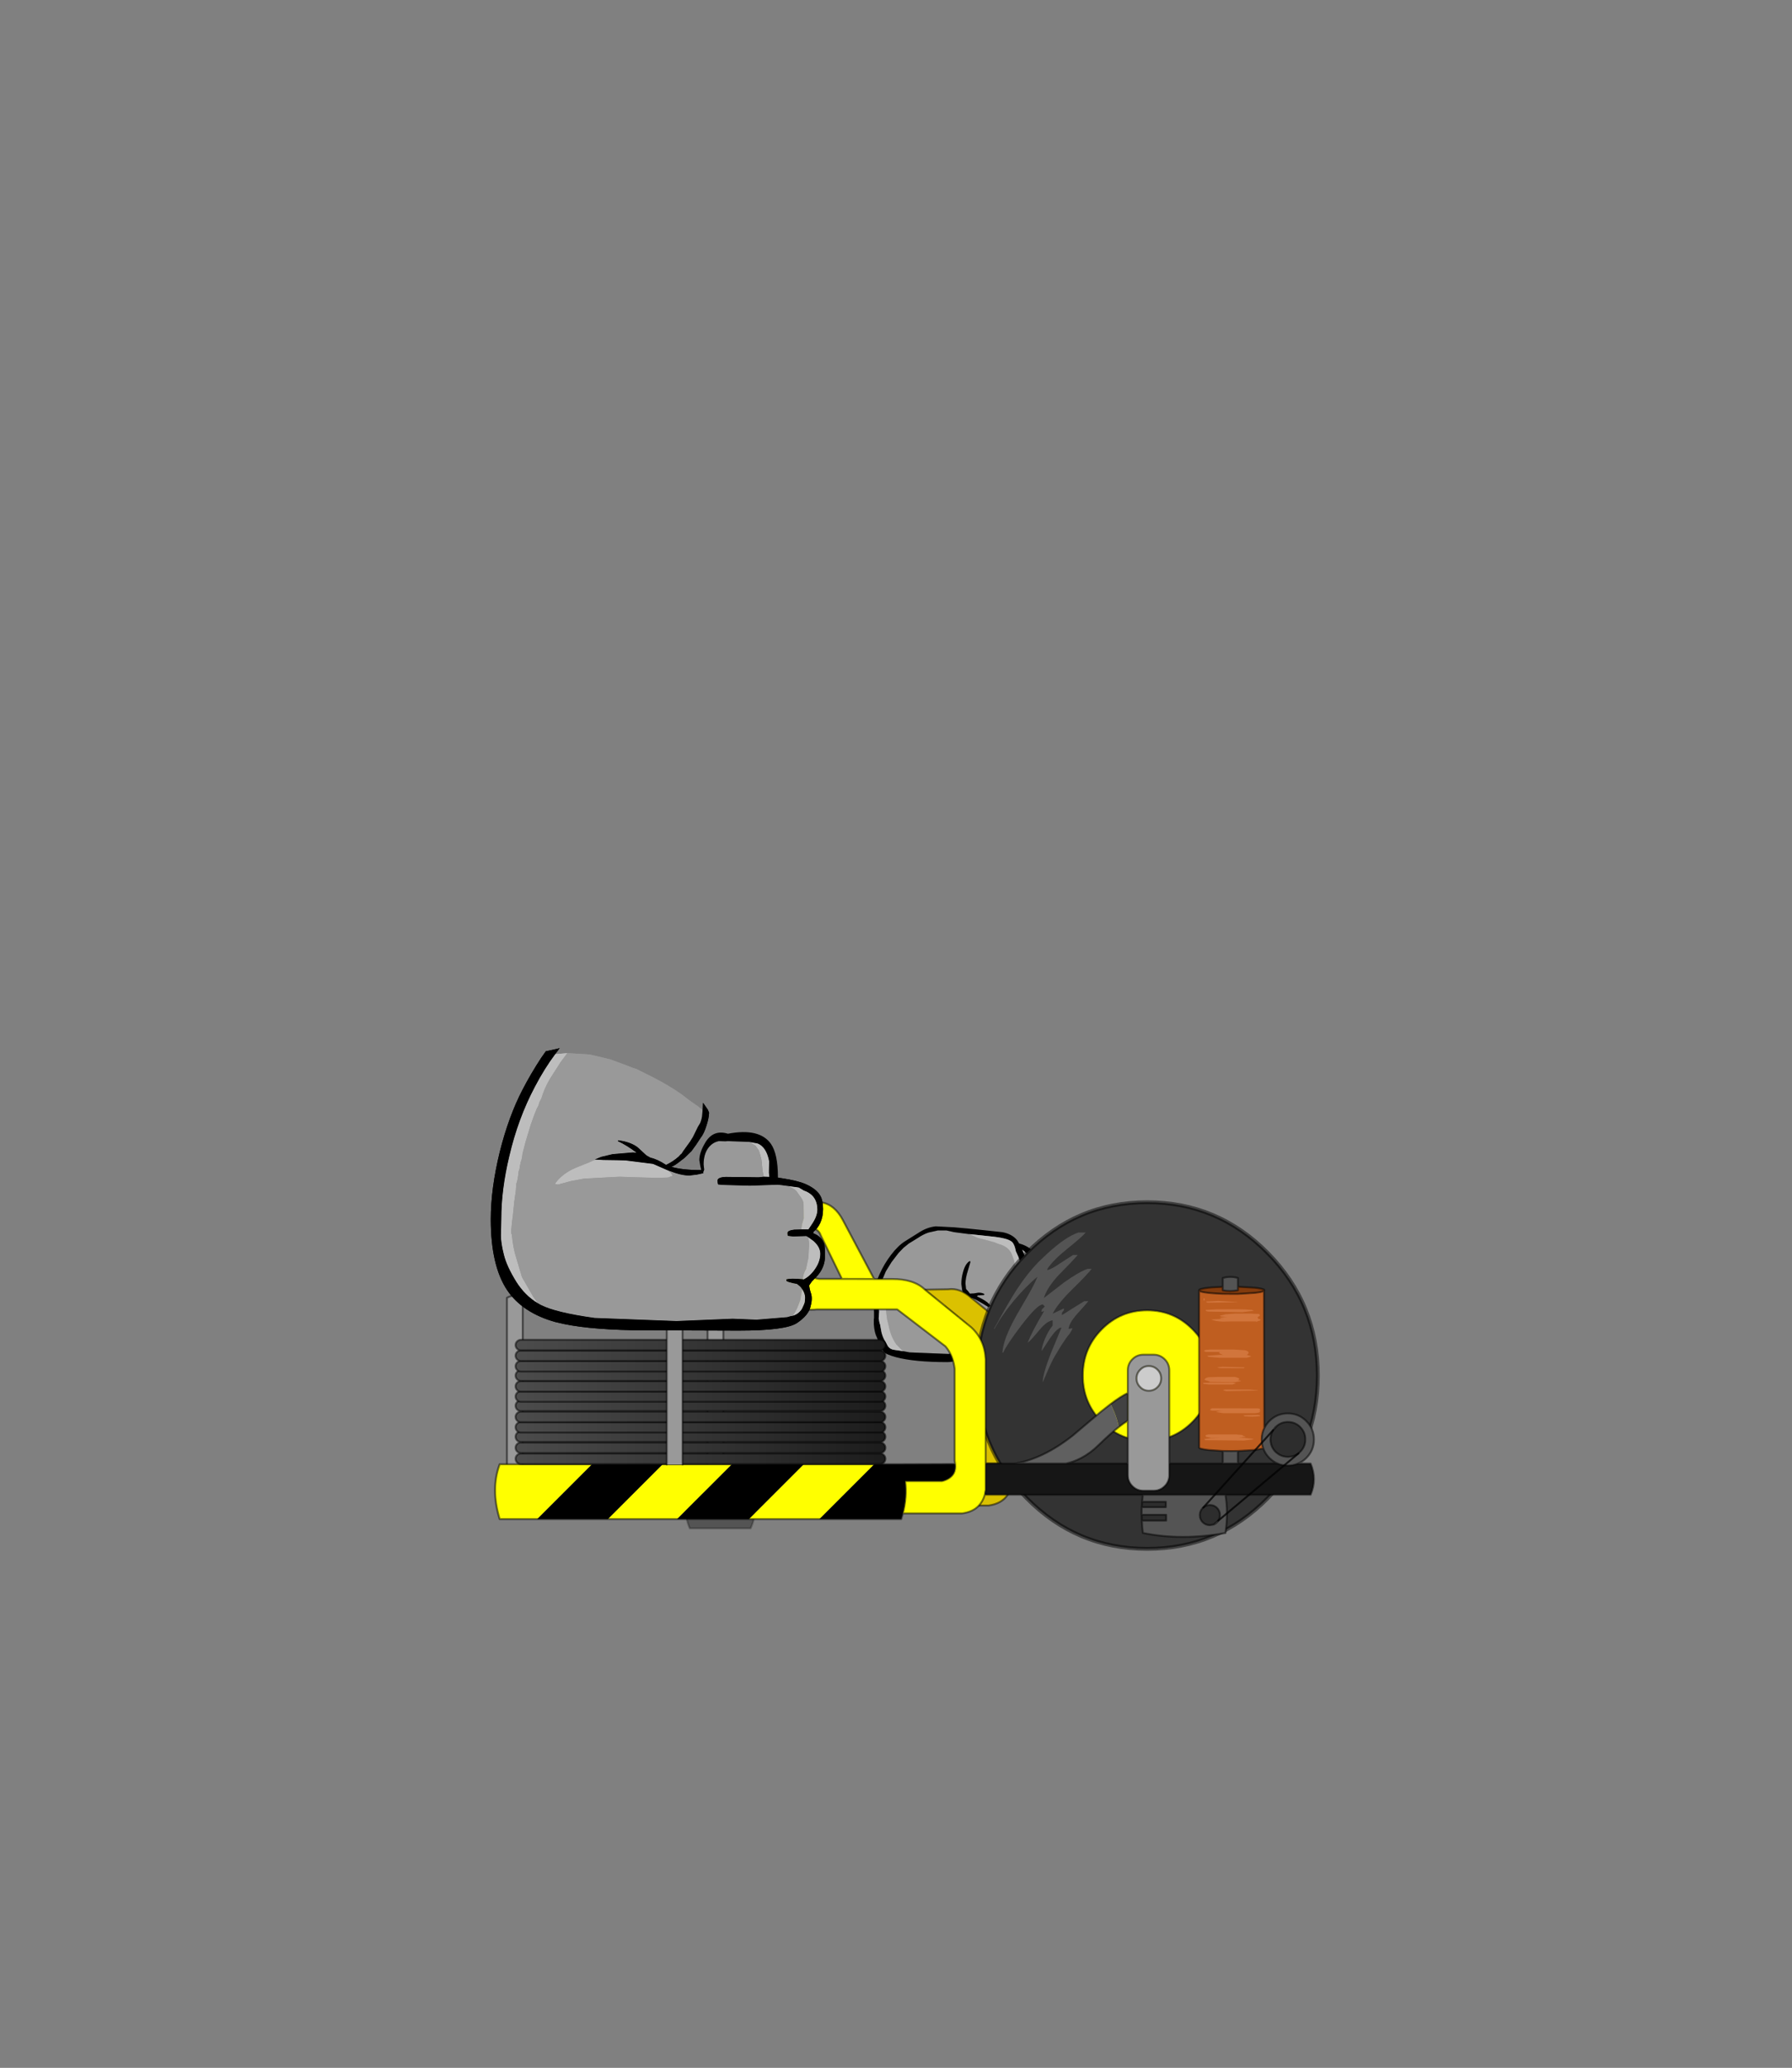 <?xml version="1.0" encoding="UTF-8" standalone="no"?>
<svg xmlns:xlink="http://www.w3.org/1999/xlink" height="531.5px" width="460.6px" xmlns="http://www.w3.org/2000/svg">
  <rect width="100%" height="100%" fill="#808080" stroke="none"/>
  <g transform="matrix(1.0, 0.0, 0.0, 1.0, 193.65, 334.05)">
    <use height="35.1" transform="matrix(1.0, 0.0, 0.0, 1.0, 30.95, -19.05)" width="42.5" xlink:href="#shape0"/>
    <use height="113.0" transform="matrix(0.497, 0.0, 0.0, 0.497, 43.876, -2.995)" width="46.05" xlink:href="#shape1"/>
    <use height="18.8" transform="matrix(0.497, 0.0, 0.0, 0.497, -17.598, 49.677)" width="36.6" xlink:href="#shape2"/>
    <use height="181.25" transform="matrix(0.497, 0.0, 0.0, 0.497, 56.831, -25.54)" width="178.55" xlink:href="#shape3"/>
    <use height="174.0" transform="matrix(0.497, 0.0, 0.0, 0.497, -66.662, -25.242)" width="424.5" xlink:href="#shape4"/>
    <use height="73.55" transform="matrix(0.497, 0.0, 0.0, 0.497, 115.543, -0.344)" width="29.85" xlink:href="#shape5"/>
    <use height="72.6" transform="matrix(1.0, 0.0, 0.0, 1.0, -67.5, -64.65)" width="85.9" xlink:href="#shape6"/>
  </g>
  <defs>
    <g id="shape0" transform="matrix(1.0, 0.0, 0.0, 1.0, -30.95, 19.05)">
      <path d="M32.4 -2.85 L32.65 -3.8 33.05 -4.95 34.05 -7.3 35.5 -9.65 37.3 -12.0 38.55 -13.3 39.9 -14.4 42.25 -15.85 Q43.65 -16.8 45.0 -17.25 L47.45 -17.8 49.6 -17.8 51.6 -17.35 55.45 -16.85 57.75 -15.85 60.1 -15.25 61.9 -14.75 63.05 -14.3 Q65.55 -13.65 66.4 -11.7 L66.95 -10.2 Q67.3 -8.8 67.3 -7.2 L67.1 2.9 66.85 5.85 66.65 6.7 66.05 8.55 65.7 9.4 Q63.6 10.55 60.05 10.55 L54.95 10.15 55.05 7.75 Q55.05 4.15 54.05 3.1 L53.75 2.85 54.0 2.8 53.35 2.5 52.45 2.1 51.9 1.9 51.45 2.05 50.15 1.95 Q50.7 0.8 53.9 0.05 L56.2 -0.45 57.2 0.0 59.0 1.05 60.4 1.9 60.95 1.6 Q60.4 0.7 58.75 -0.2 L57.45 -0.85 57.7 -1.1 57.95 -1.1 59.25 -1.2 59.4 -1.4 Q58.9 -1.8 57.85 -1.8 L56.6 -1.6 56.35 -1.6 55.65 -1.55 55.2 -2.15 54.65 -2.75 54.5 -4.15 Q54.5 -5.5 55.15 -7.55 L55.75 -9.6 55.75 -9.85 55.55 -9.9 Q54.45 -9.2 53.9 -7.15 53.45 -5.6 53.45 -4.05 L53.65 -2.5 Q53.85 -1.7 54.3 -1.3 L53.4 -1.05 Q49.1 0.25 49.1 1.95 L47.75 2.1 47.7 2.1 47.05 -0.05 Q46.1 -2.2 44.7 -1.95 L44.65 -1.8 44.65 -1.6 45.35 -0.45 46.1 0.95 46.2 1.9 Q43.85 1.65 43.85 2.9 L43.9 3.0 44.8 3.15 46.65 3.5 50.7 3.85 52.25 4.4 53.0 4.35 53.05 5.1 53.2 5.4 Q53.55 6.0 53.55 7.4 L53.25 9.85 53.0 10.8 53.0 10.9 Q52.25 13.95 50.05 13.95 L40.15 13.55 38.55 13.25 38.15 12.95 36.7 11.45 Q35.3 9.5 34.7 6.4 L34.4 5.2 34.2 3.8 33.9 0.8 33.6 -0.6 32.95 -2.6 32.4 -2.85 M30.95 -0.2 L31.05 -1.2 31.05 -1.05 31.05 -1.0 31.0 -0.2 30.95 -0.2" fill="#999999" fill-rule="evenodd" stroke="none"/>
      <path d="M55.45 -16.85 L51.6 -17.35 49.6 -17.8 47.45 -17.8 45.0 -17.25 Q43.65 -16.8 42.25 -15.85 L39.9 -14.4 38.55 -13.3 37.3 -12.0 35.5 -9.65 34.05 -7.3 33.05 -4.95 32.65 -3.8 32.4 -2.85 32.4 -2.65 32.2 -1.45 32.15 -0.75 32.1 -0.6 32.25 1.95 32.3 3.0 32.35 3.05 32.3 3.3 32.2 4.85 32.45 6.15 32.55 6.3 32.55 6.35 32.95 8.5 Q33.35 9.95 33.95 10.8 L34.6 12.0 Q35.2 12.8 36.2 12.9 L38.55 13.25 40.15 13.55 50.05 13.95 Q52.25 13.95 53.0 10.9 L53.0 10.8 53.25 9.85 53.55 7.4 Q53.55 6.0 53.2 5.4 L53.05 5.1 53.0 4.35 52.25 4.4 50.7 3.85 46.65 3.5 44.8 3.15 43.9 3.0 43.85 2.9 Q43.85 1.65 46.2 1.9 L46.1 0.95 45.35 -0.45 44.65 -1.6 44.65 -1.8 44.7 -1.95 Q46.1 -2.2 47.05 -0.05 L47.7 2.1 47.75 2.1 49.1 1.95 Q49.1 0.25 53.4 -1.05 L54.3 -1.3 Q53.85 -1.7 53.65 -2.5 L53.45 -4.05 Q53.45 -5.6 53.9 -7.15 54.45 -9.2 55.55 -9.9 L55.75 -9.85 55.75 -9.6 55.15 -7.55 Q54.5 -5.5 54.5 -4.15 L54.65 -2.75 55.2 -2.15 55.65 -1.55 56.35 -1.6 56.6 -1.6 57.85 -1.8 Q58.9 -1.8 59.4 -1.4 L59.25 -1.2 57.95 -1.1 57.7 -1.1 57.45 -0.85 58.75 -0.2 Q60.4 0.7 60.95 1.6 L60.4 1.9 59.0 1.05 57.2 0.0 56.2 -0.45 53.9 0.05 Q50.7 0.8 50.15 1.95 L51.45 2.05 51.9 1.9 52.45 2.1 53.35 2.5 54.0 2.8 53.75 2.85 54.05 3.1 Q55.05 4.15 55.05 7.75 L54.95 10.15 60.05 10.55 Q63.6 10.55 65.7 9.4 67.6 8.3 68.35 6.3 68.9 4.65 68.9 1.9 L68.8 -3.1 68.95 -7.6 Q68.8 -9.75 67.45 -12.45 67.15 -14.15 66.5 -14.8 65.5 -15.85 60.65 -16.3 L55.45 -16.85 M31.05 -1.2 L31.05 -1.75 Q31.05 -3.5 32.4 -6.5 33.6 -9.2 35.4 -11.55 37.2 -13.9 38.95 -15.0 L42.7 -17.35 Q44.65 -18.6 46.85 -18.85 L51.6 -18.6 54.95 -18.3 59.35 -17.85 64.0 -17.35 Q66.55 -16.85 67.8 -15.25 L68.3 -14.45 Q71.0 -13.7 72.25 -11.95 L72.9 -10.8 Q73.45 -9.45 73.45 -6.1 73.45 -3.35 72.25 0.45 L71.6 2.45 69.65 7.5 68.7 8.75 67.2 10.5 67.05 10.75 Q64.6 12.15 60.05 12.15 L54.7 11.95 54.65 12.0 54.5 12.2 Q53.9 12.85 53.85 13.75 L53.35 14.7 53.35 14.65 Q52.05 16.05 49.85 16.05 41.4 16.05 36.7 14.8 33.95 14.05 33.45 13.35 L32.55 11.6 31.75 9.75 Q31.1 8.5 30.95 6.35 L30.95 5.0 31.0 4.75 31.0 3.35 30.95 1.95 30.95 1.85 30.95 1.65 30.95 1.4 30.95 1.1 30.95 0.7 31.0 -0.2 31.05 -1.0 31.05 -1.05 31.05 -1.2 M70.25 -3.1 L70.25 2.6 Q72.0 -1.7 72.25 -6.45 L72.3 -8.2 72.25 -8.7 Q72.0 -10.35 70.15 -11.95 L69.1 -12.85 Q70.0 -11.05 70.25 -8.15 L70.25 -3.1" fill="#000000" fill-rule="evenodd" stroke="none"/>
      <path d="M32.4 -2.85 L32.95 -2.6 33.6 -0.6 33.9 0.8 34.2 3.8 34.4 5.2 34.7 6.4 Q35.3 9.5 36.7 11.45 L38.15 12.95 38.55 13.25 36.2 12.9 Q35.2 12.8 34.6 12.0 L33.95 10.8 Q33.35 9.95 32.95 8.5 L32.55 6.35 32.55 6.3 32.45 6.15 32.2 4.85 32.3 3.3 32.35 3.05 32.3 3.0 32.25 1.95 32.1 -0.6 32.15 -0.75 32.2 -1.45 32.4 -2.65 32.4 -2.85 M65.7 9.4 L66.05 8.55 66.65 6.7 66.85 5.85 67.1 2.9 67.3 -7.2 Q67.3 -8.8 66.95 -10.2 L66.4 -11.7 Q65.55 -13.65 63.05 -14.3 L61.9 -14.75 60.1 -15.25 57.75 -15.85 55.45 -16.85 60.65 -16.3 Q65.5 -15.85 66.5 -14.8 67.15 -14.15 67.45 -12.45 68.8 -9.75 68.95 -7.6 L68.8 -3.1 68.9 1.9 Q68.9 4.65 68.35 6.3 67.6 8.3 65.7 9.4 M30.95 0.7 L30.95 -0.2 31.0 -0.2 30.95 0.7 M70.25 -3.1 L70.25 -8.15 Q70.0 -11.05 69.1 -12.85 L70.15 -11.95 Q72.0 -10.35 72.25 -8.7 L72.3 -8.2 72.25 -6.45 Q72.0 -1.7 70.25 2.6 L70.25 -3.1" fill="#bdbdbd" fill-rule="evenodd" stroke="none"/>
    </g>
    <g id="shape1" transform="matrix(1.0, 0.0, 0.0, 1.0, -8.5, 45.25)">
      <path d="M9.0 -44.4 L20.95 -44.6 Q27.0 -45.5 33.05 -40.05 L46.55 -29.05 Q53.55 -22.65 54.05 -12.3 L54.05 45.55 40.4 45.55 40.4 -8.2 Q39.9 -18.55 32.9 -24.95 L9.0 -44.4 M36.9 67.25 Q39.0 65.05 39.95 61.65 L51.75 61.65 Q48.7 66.3 41.8 67.25 L36.9 67.25" fill="#dbc100" fill-rule="evenodd" stroke="none"/>
      <path d="M40.4 45.55 L54.05 45.55 54.05 -12.3 Q53.55 -22.65 46.55 -29.05 L33.05 -40.05 Q27.0 -45.5 20.95 -44.6 L9.0 -44.4 M51.75 61.65 Q48.7 66.3 41.8 67.25 L36.9 67.25" fill="none" stroke="#000000" stroke-linecap="round" stroke-linejoin="round" stroke-opacity="0.502" stroke-width="1.0"/>
    </g>
    <g id="shape2" transform="matrix(1.0, 0.0, 0.0, 1.0, 18.3, 9.4)">
      <path d="M15.65 -8.9 Q20.0 -0.6 15.65 8.9 L-15.8 8.9 Q-19.75 0.0 -15.8 -8.9 L15.65 -8.9" fill="#545454" fill-rule="evenodd" stroke="none"/>
      <path d="M15.65 -8.9 Q20.0 -0.6 15.65 8.9 L-15.8 8.9 Q-19.75 0.0 -15.8 -8.9 L15.65 -8.9 Z" fill="none" stroke="#000000" stroke-linecap="round" stroke-linejoin="round" stroke-opacity="0.251" stroke-width="1.0"/>
    </g>
    <g id="shape3" transform="matrix(1.0, 0.0, 0.0, 1.0, 89.25, 90.6)">
      <path d="M23.55 -23.85 Q33.3 -14.0 33.3 0.05 33.3 14.05 23.55 23.95 13.85 33.8 0.05 33.8 -13.8 33.8 -23.5 23.95 -33.25 14.05 -33.25 0.05 -33.25 -14.0 -23.5 -23.85 -13.8 -33.7 0.05 -33.7 13.85 -33.7 23.55 -23.85 M2.85 -2.8 Q1.65 -3.95 0.05 -3.95 -1.6 -3.95 -2.75 -2.8 -3.9 -1.6 -3.9 0.05 -3.9 1.7 -2.75 2.85 -1.6 4.05 0.05 4.05 1.65 4.05 2.85 2.85 4.0 1.7 4.0 0.05 4.0 -1.6 2.85 -2.8" fill="#ffff00" fill-rule="evenodd" stroke="none"/>
      <path d="M23.55 -23.85 Q13.85 -33.7 0.05 -33.7 -13.8 -33.7 -23.5 -23.85 -33.25 -14.0 -33.25 0.05 -33.25 14.05 -23.5 23.95 -13.8 33.8 0.05 33.8 13.85 33.8 23.55 23.95 33.3 14.05 33.3 0.05 33.3 -14.0 23.55 -23.85 M62.45 -63.3 Q88.3 -37.05 88.3 0.05 88.3 37.15 62.45 63.4 36.6 89.65 0.05 89.65 -36.55 89.65 -62.35 63.4 -88.25 37.15 -88.25 0.05 -88.25 -37.05 -62.35 -63.3 -36.55 -89.6 0.05 -89.6 36.6 -89.6 62.45 -63.3" fill="#333333" fill-rule="evenodd" stroke="none"/>
      <path d="M23.55 -23.85 Q33.3 -14.0 33.3 0.05 33.3 14.05 23.55 23.95 13.85 33.8 0.05 33.8 -13.8 33.8 -23.5 23.95 -33.25 14.05 -33.25 0.05 -33.25 -14.0 -23.5 -23.85 -13.8 -33.7 0.05 -33.7 13.85 -33.7 23.55 -23.85 M2.85 -2.8 Q4.0 -1.6 4.0 0.05 4.0 1.7 2.85 2.85 1.65 4.05 0.05 4.05 -1.6 4.05 -2.75 2.85 -3.9 1.7 -3.9 0.05 -3.9 -1.6 -2.75 -2.8 -1.6 -3.95 0.05 -3.95 1.65 -3.95 2.85 -2.8" fill="none" stroke="#000000" stroke-linecap="round" stroke-linejoin="round" stroke-opacity="0.502" stroke-width="1.0"/>
      <path d="M62.45 -63.3 Q88.3 -37.05 88.3 0.05 88.3 37.15 62.45 63.4 36.6 89.65 0.05 89.65 -36.55 89.65 -62.35 63.4 -88.25 37.15 -88.25 0.05 -88.25 -37.05 -62.35 -63.3 -36.55 -89.6 0.05 -89.6 36.6 -89.6 62.45 -63.3" fill="none" stroke="#000000" stroke-linecap="round" stroke-linejoin="round" stroke-opacity="0.502" stroke-width="2.0"/>
      <path d="M-31.75 -73.95 Q-33.35 -71.9 -41.25 -65.55 -48.7 -59.55 -51.55 -55.15 L-51.55 -54.5 Q-49.1 -55.15 -44.9 -58.05 L-38.25 -62.35 -35.85 -62.35 Q-39.1 -58.6 -45.95 -51.7 -51.55 -45.6 -53.25 -40.5 L-53.25 -40.15 -43.1 -48.0 Q-35.25 -53.6 -30.75 -55.15 L-28.7 -55.15 Q-30.45 -52.65 -38.9 -44.35 -46.15 -37.25 -48.85 -31.95 L-43.0 -34.7 -43.0 -34.15 Q-43.0 -33.7 -43.65 -32.95 -44.2 -32.4 -44.05 -31.25 -43.25 -31.65 -38.7 -34.6 L-32.45 -38.45 -30.4 -38.45 Q-30.9 -37.65 -36.1 -31.9 -40.1 -27.5 -40.65 -24.1 L-38.6 -24.45 Q-38.9 -23.35 -40.05 -21.6 -42.0 -19.3 -44.2 -15.85 L-47.8 -9.9 Q-49.35 -7.3 -52.8 0.8 L-53.95 3.55 -53.95 3.25 Q-53.95 -0.65 -49.9 -11.15 L-44.4 -24.45 -44.4 -24.8 Q-46.5 -24.5 -50.0 -19.55 L-54.6 -12.55 Q-54.25 -15.75 -52.65 -19.35 -51.05 -23.15 -48.85 -25.8 L-48.85 -28.55 Q-51.9 -28.1 -55.7 -23.5 -60.35 -17.85 -61.8 -16.9 -59.35 -23.1 -53.25 -33.3 L-53.8 -33.15 -54.3 -32.95 -54.65 -32.95 Q-54.6 -33.9 -54.15 -34.45 L-52.9 -35.7 -53.95 -36.75 Q-56.75 -36.75 -65.15 -25.75 -72.6 -15.95 -74.45 -11.8 L-74.8 -11.8 Q-74.55 -18.65 -67.45 -31.25 L-61.55 -41.45 Q-58.2 -47.3 -56.7 -51.05 -62.95 -45.9 -69.3 -38.2 -75.6 -30.5 -78.9 -24.1 L-79.2 -24.1 Q-71.1 -38.85 -67.1 -44.9 -61.9 -52.8 -56.35 -58.5 L-55.6 -59.25 -53.45 -61.3 -51.6 -63.05 Q-42.1 -71.75 -35.5 -73.95 L-31.75 -73.95" fill="#545454" fill-rule="evenodd" stroke="none"/>
    </g>
    <g id="shape4" transform="matrix(1.0, 0.0, 0.0, 1.0, 213.85, 90.0)">
      <path d="M-199.0 -40.15 L-199.0 49.35 -207.2 49.35 -207.2 -40.15 Q-203.6 -42.3 -199.0 -40.15" fill="#999999" fill-rule="evenodd" stroke="none"/>
      <path d="M-199.0 -40.15 L-199.0 49.35 -207.2 49.35 -207.2 -40.15 Q-203.6 -42.3 -199.0 -40.15 Z" fill="none" stroke="#000000" stroke-linecap="round" stroke-linejoin="round" stroke-opacity="0.502" stroke-width="1.0"/>
      <path d="M-95.25 -40.15 L-95.25 49.35 -103.45 49.35 -103.45 -40.15 Q-99.85 -42.3 -95.25 -40.15" fill="#999999" fill-rule="evenodd" stroke="none"/>
      <path d="M-95.25 -40.15 L-95.25 49.35 -103.45 49.35 -103.45 -40.15 Q-99.85 -42.3 -95.25 -40.15 Z" fill="none" stroke="#000000" stroke-linecap="round" stroke-linejoin="round" stroke-opacity="0.502" stroke-width="1.0"/>
      <path d="M-17.3 -49.9 L-8.1 -49.9 Q3.3 -49.95 9.0 -44.4 L32.9 -24.95 Q39.9 -18.55 40.4 -8.2 L40.4 45.55 40.4 59.05 39.95 61.65 Q39.0 65.05 36.9 67.25 33.85 70.6 28.1 71.35 L-2.45 71.35 Q-0.25 62.8 -1.25 54.6 L17.85 54.6 Q22.25 53.45 23.85 50.55 24.9 48.55 24.6 45.8 L24.35 44.05 24.35 -3.45 Q23.5 -10.5 19.6 -15.05 L-5.35 -34.15 -47.0 -34.15 Q-57.75 -33.0 -62.7 -40.3 -74.4 -59.5 -80.85 -74.55 -87.35 -89.65 -73.5 -89.5 L-44.45 -89.5 Q-37.75 -88.4 -33.5 -80.45 L-17.3 -49.9 -33.95 -49.95 -17.3 -49.9 M-51.15 -77.0 L-62.85 -77.0 -51.2 -53.7 Q-49.75 -50.3 -45.65 -49.95 L-33.95 -49.95 -44.95 -72.55 Q-45.95 -75.85 -51.15 -77.0 L-47.0 -77.0 -51.15 -77.0 M-45.55 74.25 L-82.05 74.25 -53.7 45.9 -17.2 45.9 -45.55 74.25 M-119.15 74.25 L-155.0 74.25 -126.65 45.9 -90.8 45.9 -119.15 74.25 M-191.5 74.25 L-210.95 74.25 Q-215.7 58.7 -210.95 45.9 L-163.15 45.9 -191.5 74.25" fill="#ffff00" fill-rule="evenodd" stroke="none"/>
      <path d="M113.9 9.05 L113.9 -2.6 Q113.9 -6.0 116.25 -8.35 118.6 -10.75 122.0 -10.75 L127.25 -10.75 Q130.6 -10.75 133.0 -8.35 135.35 -6.0 135.35 -2.6 L135.35 45.55 135.35 51.45 Q135.35 54.85 133.0 57.2 130.6 59.6 127.25 59.6 L122.0 59.6 Q118.6 59.6 116.25 57.2 113.9 54.85 113.9 51.45 L113.9 45.55 113.9 23.4 113.9 9.05 M184.4 -44.3 L184.5 -44.05 184.35 -43.8 184.4 -44.3 M129.3 -3.0 Q127.4 -4.9 124.75 -4.9 122.1 -4.9 120.3 -3.0 118.4 -1.15 118.4 1.5 118.4 4.15 120.3 6.0 122.1 7.9 124.75 7.9 127.4 7.9 129.3 6.0 131.15 4.15 131.15 1.5 131.15 -1.15 129.3 -3.0 M160.7 75.05 L160.05 75.9 Q159.3 76.65 158.4 77.05 L160.7 75.05" fill="#999999" fill-rule="evenodd" stroke="none"/>
      <path d="M163.0 39.05 L155.65 38.55 Q150.75 38.0 150.75 37.2 L150.8 37.1 150.75 -44.05 Q150.75 -43.3 155.65 -42.75 L157.9 -42.55 163.0 -42.25 167.65 -42.2 170.85 -42.2 179.55 -42.75 Q183.65 -43.2 184.35 -43.8 L184.5 27.2 Q183.15 29.85 183.15 33.1 L183.25 34.7 Q183.4 36.25 183.95 37.7 L179.8 38.55 179.55 38.55 170.85 39.05 167.65 39.1 163.0 39.05" fill="#bf5e20" fill-rule="evenodd" stroke="none"/>
      <path d="M150.75 -44.05 Q150.75 -44.85 155.65 -45.4 L157.9 -45.6 163.0 -45.85 163.0 -44.05 Q166.6 -43.3 170.85 -44.05 L170.85 -45.9 179.55 -45.4 Q183.75 -44.95 184.4 -44.3 L184.35 -43.8 Q183.65 -43.2 179.55 -42.75 L170.85 -42.2 167.65 -42.2 163.0 -42.25 157.9 -42.55 155.65 -42.75 Q150.75 -43.3 150.75 -44.05" fill="#823b0d" fill-rule="evenodd" stroke="none"/>
      <path d="M129.3 -3.0 Q131.15 -1.15 131.15 1.5 131.15 4.15 129.3 6.0 127.4 7.9 124.75 7.9 122.1 7.9 120.3 6.0 118.4 4.15 118.4 1.5 118.4 -1.15 120.3 -3.0 122.1 -4.9 124.75 -4.9 127.4 -4.9 129.3 -3.0" fill="#cccccc" fill-rule="evenodd" stroke="none"/>
      <path d="M163.0 45.55 L163.0 39.05 167.65 39.1 170.85 39.05 170.85 45.55 163.0 45.55 M163.0 -45.85 L163.0 -50.4 Q167.05 -51.55 170.85 -50.4 L170.85 -45.9 170.85 -44.05 Q166.6 -43.3 163.0 -44.05 L163.0 -45.85 M184.5 27.2 Q185.45 25.2 187.1 23.55 191.05 19.6 196.65 19.6 202.25 19.6 206.2 23.55 210.15 27.5 210.15 33.1 210.15 38.7 206.2 42.65 204.25 44.6 201.9 45.55 199.5 46.6 196.65 46.6 L194.75 46.45 Q193.0 46.25 191.4 45.55 189.05 44.6 187.1 42.65 184.85 40.4 183.95 37.7 183.4 36.25 183.25 34.7 L183.15 33.1 Q183.15 29.85 184.5 27.2 M164.4 61.65 Q165.2 66.4 165.2 71.3 165.2 76.3 164.4 81.45 141.75 85.55 121.7 81.45 121.25 78.2 121.15 75.05 L133.75 75.05 133.75 72.05 121.05 72.05 Q121.0 70.1 121.1 68.1 L133.55 68.1 133.55 65.3 121.3 65.3 121.7 61.65 164.4 61.65 M189.05 28.3 Q187.7 30.4 187.7 33.05 187.7 36.8 190.3 39.45 193.0 42.05 196.7 42.05 199.8 42.05 202.15 40.3 L202.3 40.15 202.45 40.0 203.05 39.45 Q205.7 36.8 205.7 33.05 205.7 29.35 203.05 26.65 200.45 24.05 196.7 24.05 193.4 24.05 191.0 26.1 L190.3 26.65 189.05 28.3 190.3 26.65 191.0 26.1 189.05 28.3 M160.7 75.05 Q161.55 73.85 161.55 72.2 161.55 70.05 160.05 68.5 158.55 67.0 156.35 67.0 154.35 67.0 152.95 68.3 L152.65 68.5 Q151.15 70.05 151.15 72.2 151.15 74.4 152.65 75.9 154.2 77.4 156.35 77.4 L158.4 77.05 Q159.3 76.65 160.05 75.9 L160.7 75.05" fill="#545454" fill-rule="evenodd" stroke="none"/>
      <path d="M121.15 75.05 L121.05 72.05 133.75 72.05 133.75 75.05 121.15 75.05 M121.1 68.1 L121.3 65.3 133.55 65.3 133.55 68.1 121.1 68.1 M191.0 26.1 Q193.4 24.05 196.7 24.05 200.45 24.05 203.05 26.65 205.7 29.35 205.7 33.05 205.7 36.8 203.05 39.45 L202.45 40.0 202.3 40.15 202.15 40.3 Q199.8 42.05 196.7 42.05 193.0 42.05 190.3 39.45 187.7 36.8 187.7 33.05 187.7 30.4 189.05 28.3 L191.0 26.1 M158.4 77.05 L156.35 77.4 Q154.2 77.4 152.65 75.9 151.15 74.4 151.15 72.2 151.15 70.05 152.65 68.5 L152.95 68.3 Q154.35 67.0 156.35 67.0 158.55 67.0 160.05 68.5 161.55 70.05 161.55 72.2 161.55 73.85 160.7 75.05 L158.4 77.05" fill="#2d2d2d" fill-rule="evenodd" stroke="none"/>
      <path d="M39.95 61.65 L40.4 59.05 40.4 45.55 55.5 45.55 81.85 45.55 113.9 45.55 113.9 51.45 Q113.9 54.85 116.25 57.2 118.6 59.6 122.0 59.6 L127.25 59.6 Q130.6 59.6 133.0 57.2 135.35 54.85 135.35 51.45 L135.35 45.55 163.0 45.55 170.85 45.55 191.4 45.55 Q193.0 46.25 194.75 46.45 L196.65 46.6 Q199.5 46.6 201.9 45.55 L208.45 45.55 Q211.85 53.65 208.45 61.65 L164.4 61.65 121.7 61.65 39.95 61.65" fill="#161616" fill-rule="evenodd" stroke="none"/>
      <path d="M105.05 14.75 Q110.05 10.95 113.9 9.05 L113.9 23.4 Q111.85 24.6 109.25 26.65 108.45 22.85 107.0 19.15 L105.05 14.75" fill="#424242" fill-rule="evenodd" stroke="none"/>
      <path d="M55.5 45.55 Q70.15 43.05 85.3 31.15 L99.95 18.75 105.05 14.75 107.0 19.15 Q108.45 22.85 109.25 26.65 104.8 30.15 98.8 36.0 94.65 40.1 89.85 42.65 85.85 44.75 81.85 45.55 L55.5 45.55" fill="#606060" fill-rule="evenodd" stroke="none"/>
      <path d="M24.6 45.8 Q24.9 48.55 23.85 50.55 22.25 53.45 17.85 54.6 L-1.25 54.6 Q-0.25 62.8 -2.45 71.35 L-3.3 74.25 -45.55 74.25 -17.2 45.9 -3.3 45.9 24.6 45.8 M-82.05 74.25 L-119.15 74.25 -90.8 45.9 -53.7 45.9 -82.05 74.25 M-155.0 74.25 L-191.5 74.25 -163.15 45.9 -126.65 45.9 -155.0 74.25 M-1.25 54.6 Q-1.8 50.2 -3.3 45.9 -1.8 50.2 -1.25 54.6" fill="#000000" fill-rule="evenodd" stroke="none"/>
      <path d="M40.4 45.55 L40.4 -8.2 Q39.9 -18.55 32.9 -24.95 L9.0 -44.4 Q3.3 -49.95 -8.1 -49.9 L-17.3 -49.9 -33.95 -49.95 -45.65 -49.95 Q-49.75 -50.3 -51.2 -53.7 L-62.85 -77.0 -51.15 -77.0 -47.0 -77.0 M-17.3 -49.9 L-33.5 -80.45 Q-37.75 -88.4 -44.45 -89.5 L-73.5 -89.5 Q-87.35 -89.65 -80.85 -74.55 -74.4 -59.5 -62.7 -40.3 -57.75 -33.0 -47.0 -34.15 L-5.35 -34.15 19.6 -15.05 Q23.5 -10.5 24.35 -3.45 L24.35 44.05 24.6 45.8 Q24.9 48.55 23.85 50.55 22.25 53.45 17.85 54.6 L-1.25 54.6 Q-0.25 62.8 -2.45 71.35 L28.1 71.35 Q33.85 70.6 36.9 67.25 39.0 65.05 39.95 61.65 L40.4 59.05 40.4 45.55 55.5 45.55 Q70.15 43.05 85.3 31.15 L99.95 18.75 105.05 14.75 Q110.05 10.95 113.9 9.05 L113.9 -2.6 Q113.9 -6.0 116.25 -8.35 118.6 -10.75 122.0 -10.75 L127.25 -10.75 Q130.6 -10.75 133.0 -8.35 135.35 -6.0 135.35 -2.6 L135.35 45.55 163.0 45.55 163.0 39.05 155.65 38.55 Q150.75 38.0 150.75 37.2 M150.8 37.1 L150.75 -44.05 Q150.75 -44.85 155.65 -45.4 L157.9 -45.6 163.0 -45.85 163.0 -50.4 Q167.05 -51.55 170.85 -50.4 L170.85 -45.9 179.55 -45.4 Q183.75 -44.95 184.4 -44.3 L184.5 -44.05 184.35 -43.8 184.5 27.2 Q185.45 25.2 187.1 23.55 191.05 19.6 196.65 19.6 202.25 19.6 206.2 23.55 210.15 27.5 210.15 33.1 210.15 38.7 206.2 42.65 204.25 44.6 201.9 45.55 L208.45 45.55 Q211.85 53.65 208.45 61.65 L164.4 61.65 Q165.2 66.4 165.2 71.3 165.2 76.3 164.4 81.45 141.75 85.55 121.7 81.45 121.25 78.2 121.15 75.05 L121.05 72.05 Q121.0 70.1 121.1 68.1 L121.3 65.3 121.7 61.65 39.95 61.65 M129.3 -3.0 Q131.15 -1.15 131.15 1.5 131.15 4.15 129.3 6.0 127.4 7.9 124.75 7.9 122.1 7.9 120.3 6.0 118.4 4.15 118.4 1.5 118.4 -1.15 120.3 -3.0 122.1 -4.9 124.75 -4.9 127.4 -4.9 129.3 -3.0 M184.35 -43.8 Q183.65 -43.2 179.55 -42.75 L170.85 -42.2 167.65 -42.2 163.0 -42.25 157.9 -42.55 155.65 -42.75 Q150.75 -43.3 150.75 -44.05 M184.4 -44.3 L184.35 -43.8 M170.85 -45.9 L170.85 -44.05 Q166.6 -43.3 163.0 -44.05 L163.0 -45.85 M191.0 26.1 Q193.4 24.05 196.7 24.05 200.45 24.05 203.05 26.65 205.7 29.35 205.7 33.05 205.7 36.8 203.05 39.45 L202.45 40.0 202.3 40.15 202.15 40.3 Q199.8 42.05 196.7 42.05 193.0 42.05 190.3 39.45 187.7 36.8 187.7 33.05 187.7 30.4 189.05 28.3 L190.3 26.65 191.0 26.1 189.05 28.3 M170.85 39.05 L170.85 45.55 191.4 45.55 Q189.05 44.6 187.1 42.65 184.85 40.4 183.95 37.7 L179.8 38.55 179.55 38.55 170.85 39.05 167.65 39.1 163.0 39.05 M170.85 45.55 L163.0 45.55 M183.95 37.7 Q183.4 36.25 183.25 34.7 L183.15 33.1 Q183.15 29.85 184.5 27.2 M201.9 45.55 Q199.5 46.6 196.65 46.6 L194.75 46.45 Q193.0 46.25 191.4 45.55 M113.9 9.05 L113.9 23.4 113.9 45.55 113.9 51.45 Q113.9 54.85 116.25 57.2 118.6 59.6 122.0 59.6 L127.25 59.6 Q130.6 59.6 133.0 57.2 135.35 54.85 135.35 51.45 L135.35 45.55 M109.25 26.65 Q111.85 24.6 113.9 23.4 M81.85 45.55 Q85.85 44.75 89.85 42.65 94.65 40.1 98.8 36.0 104.8 30.15 109.25 26.65 M113.9 45.55 L81.85 45.55 55.5 45.55 M158.4 77.05 L156.35 77.4 Q154.2 77.4 152.65 75.9 151.15 74.4 151.15 72.2 151.15 70.05 152.65 68.5 L152.95 68.3 Q154.35 67.0 156.35 67.0 158.55 67.0 160.05 68.5 161.55 70.05 161.55 72.2 161.55 73.85 160.7 75.05 L160.05 75.9 Q159.3 76.65 158.4 77.05 L160.7 75.05 M121.3 65.3 L133.55 65.3 133.55 68.1 121.1 68.1 M121.05 72.05 L133.75 72.05 133.75 75.05 121.15 75.05 M121.7 61.65 L164.4 61.65 M-51.15 -77.0 Q-45.95 -75.85 -44.95 -72.55 L-33.95 -49.95 M-17.2 45.9 L-3.3 45.9 24.6 45.8 M-2.45 71.35 L-3.3 74.25 -45.55 74.25 -82.05 74.25 -119.15 74.25 -155.0 74.25 -191.5 74.25 -210.95 74.25 Q-215.7 58.7 -210.95 45.9 L-163.15 45.9 -126.65 45.9 -90.8 45.9 -53.7 45.9 -17.2 45.9 M-3.3 45.9 Q-1.8 50.2 -1.25 54.6" fill="none" stroke="#000000" stroke-linecap="round" stroke-linejoin="round" stroke-opacity="0.502" stroke-width="1.0"/>
      <path d="M189.05 28.3 L152.95 68.3 M160.7 75.05 L202.15 40.3" fill="none" stroke="#000000" stroke-linecap="round" stroke-linejoin="round" stroke-opacity="0.749" stroke-width="1.0"/>
      <path d="M-14.2 40.35 Q-13.05 40.35 -12.25 41.15 -11.45 41.95 -11.45 43.05 -11.45 44.15 -12.25 45.0 -13.05 45.8 -14.2 45.8 L-199.95 45.8 Q-201.05 45.8 -201.9 45.0 -202.7 44.15 -202.7 43.05 -202.7 41.95 -201.9 41.15 -201.05 40.35 -199.95 40.35 L-14.2 40.35" fill="url(#gradient0)" fill-rule="evenodd" stroke="none"/>
      <path d="M-14.2 40.35 L-199.95 40.35 Q-201.05 40.35 -201.9 41.15 -202.7 41.95 -202.7 43.05 -202.7 44.15 -201.9 45.0 -201.05 45.8 -199.95 45.8 L-14.2 45.8 Q-13.05 45.8 -12.25 45.0 -11.45 44.15 -11.45 43.05 -11.45 41.95 -12.25 41.15 -13.05 40.35 -14.2 40.35 Z" fill="none" stroke="#000000" stroke-linecap="round" stroke-linejoin="round" stroke-opacity="0.502" stroke-width="1.0"/>
      <path d="M-14.2 34.65 Q-13.05 34.65 -12.25 35.45 -11.45 36.25 -11.45 37.35 -11.45 38.45 -12.25 39.3 -13.05 40.1 -14.2 40.1 L-199.95 40.1 Q-201.05 40.1 -201.9 39.3 -202.7 38.45 -202.7 37.35 -202.7 36.25 -201.9 35.45 -201.05 34.65 -199.95 34.65 L-14.2 34.65" fill="url(#gradient1)" fill-rule="evenodd" stroke="none"/>
      <path d="M-14.2 34.65 L-199.95 34.65 Q-201.05 34.65 -201.9 35.45 -202.7 36.25 -202.7 37.35 -202.7 38.45 -201.9 39.3 -201.05 40.1 -199.95 40.1 L-14.2 40.1 Q-13.05 40.1 -12.25 39.3 -11.45 38.45 -11.45 37.35 -11.45 36.25 -12.25 35.45 -13.05 34.65 -14.2 34.65 Z" fill="none" stroke="#000000" stroke-linecap="round" stroke-linejoin="round" stroke-opacity="0.502" stroke-width="1.0"/>
      <path d="M-14.2 28.95 Q-13.05 28.95 -12.25 29.75 -11.45 30.55 -11.45 31.65 -11.45 32.75 -12.25 33.6 -13.05 34.4 -14.2 34.4 L-199.95 34.4 Q-201.05 34.4 -201.9 33.6 -202.7 32.75 -202.7 31.65 -202.7 30.55 -201.9 29.75 -201.05 28.95 -199.95 28.95 L-14.2 28.95" fill="url(#gradient2)" fill-rule="evenodd" stroke="none"/>
      <path d="M-14.2 28.95 L-199.95 28.95 Q-201.05 28.95 -201.9 29.75 -202.7 30.55 -202.7 31.65 -202.7 32.75 -201.9 33.6 -201.05 34.4 -199.95 34.4 L-14.2 34.4 Q-13.05 34.4 -12.25 33.6 -11.45 32.75 -11.45 31.65 -11.45 30.55 -12.25 29.75 -13.05 28.95 -14.2 28.95 Z" fill="none" stroke="#000000" stroke-linecap="round" stroke-linejoin="round" stroke-opacity="0.502" stroke-width="1.0"/>
      <path d="M-14.2 24.05 Q-13.05 24.05 -12.25 24.85 -11.45 25.65 -11.45 26.75 -11.45 27.85 -12.25 28.7 -13.05 29.5 -14.2 29.5 L-199.95 29.5 Q-201.05 29.5 -201.9 28.7 -202.7 27.85 -202.7 26.75 -202.7 25.65 -201.9 24.85 -201.05 24.05 -199.95 24.05 L-14.2 24.05" fill="url(#gradient3)" fill-rule="evenodd" stroke="none"/>
      <path d="M-14.2 24.05 L-199.95 24.05 Q-201.05 24.05 -201.9 24.85 -202.7 25.65 -202.7 26.75 -202.7 27.85 -201.9 28.7 -201.05 29.5 -199.95 29.5 L-14.2 29.5 Q-13.05 29.5 -12.25 28.7 -11.45 27.85 -11.45 26.75 -11.45 25.65 -12.25 24.85 -13.05 24.05 -14.2 24.05 Z" fill="none" stroke="#000000" stroke-linecap="round" stroke-linejoin="round" stroke-opacity="0.502" stroke-width="1.0"/>
      <path d="M-14.2 18.7 Q-13.05 18.7 -12.25 19.5 -11.45 20.3 -11.45 21.4 -11.45 22.5 -12.25 23.35 -13.05 24.15 -14.2 24.15 L-199.95 24.15 Q-201.05 24.15 -201.9 23.35 -202.7 22.5 -202.7 21.4 -202.7 20.3 -201.9 19.5 -201.05 18.7 -199.95 18.7 L-14.2 18.7" fill="url(#gradient4)" fill-rule="evenodd" stroke="none"/>
      <path d="M-14.2 18.7 L-199.95 18.7 Q-201.05 18.7 -201.9 19.5 -202.7 20.3 -202.7 21.4 -202.7 22.5 -201.9 23.35 -201.05 24.15 -199.95 24.15 L-14.2 24.15 Q-13.05 24.15 -12.25 23.35 -11.45 22.5 -11.45 21.4 -11.45 20.3 -12.25 19.5 -13.05 18.7 -14.2 18.7 Z" fill="none" stroke="#000000" stroke-linecap="round" stroke-linejoin="round" stroke-opacity="0.502" stroke-width="1.0"/>
      <path d="M-14.2 12.95 Q-13.05 12.95 -12.25 13.75 -11.45 14.55 -11.45 15.65 -11.45 16.75 -12.25 17.6 -13.05 18.4 -14.2 18.4 L-199.95 18.4 Q-201.05 18.4 -201.9 17.6 -202.7 16.75 -202.7 15.65 -202.7 14.55 -201.9 13.75 -201.05 12.95 -199.95 12.95 L-14.2 12.95" fill="url(#gradient5)" fill-rule="evenodd" stroke="none"/>
      <path d="M-14.2 12.95 L-199.95 12.95 Q-201.05 12.95 -201.9 13.75 -202.7 14.55 -202.7 15.65 -202.7 16.75 -201.9 17.6 -201.05 18.4 -199.95 18.4 L-14.2 18.4 Q-13.05 18.4 -12.25 17.6 -11.45 16.75 -11.45 15.65 -11.45 14.55 -12.25 13.75 -13.05 12.95 -14.2 12.95 Z" fill="none" stroke="#000000" stroke-linecap="round" stroke-linejoin="round" stroke-opacity="0.502" stroke-width="1.0"/>
      <path d="M-14.2 8.15 Q-13.05 8.15 -12.25 8.95 -11.45 9.75 -11.45 10.85 -11.45 11.95 -12.25 12.8 -13.05 13.6 -14.2 13.6 L-199.95 13.6 Q-201.05 13.6 -201.9 12.8 -202.7 11.95 -202.7 10.85 -202.7 9.75 -201.9 8.95 -201.05 8.15 -199.95 8.15 L-14.2 8.15" fill="url(#gradient6)" fill-rule="evenodd" stroke="none"/>
      <path d="M-14.2 8.15 L-199.95 8.15 Q-201.05 8.15 -201.9 8.95 -202.7 9.75 -202.7 10.85 -202.7 11.95 -201.9 12.8 -201.05 13.6 -199.95 13.6 L-14.2 13.6 Q-13.05 13.6 -12.25 12.8 -11.45 11.95 -11.45 10.85 -11.45 9.75 -12.25 8.95 -13.05 8.15 -14.2 8.15 Z" fill="none" stroke="#000000" stroke-linecap="round" stroke-linejoin="round" stroke-opacity="0.502" stroke-width="1.0"/>
      <path d="M-14.2 2.9 Q-13.05 2.9 -12.25 3.7 -11.45 4.5 -11.45 5.6 -11.45 6.7 -12.25 7.55 -13.05 8.35 -14.2 8.35 L-199.95 8.35 Q-201.05 8.35 -201.9 7.55 -202.7 6.7 -202.7 5.6 -202.7 4.5 -201.9 3.7 -201.05 2.9 -199.95 2.9 L-14.2 2.9" fill="url(#gradient7)" fill-rule="evenodd" stroke="none"/>
      <path d="M-14.2 2.9 L-199.95 2.9 Q-201.05 2.9 -201.9 3.7 -202.7 4.5 -202.7 5.6 -202.7 6.7 -201.9 7.55 -201.05 8.35 -199.95 8.35 L-14.2 8.35 Q-13.05 8.35 -12.25 7.55 -11.45 6.7 -11.45 5.6 -11.45 4.5 -12.25 3.7 -13.05 2.9 -14.2 2.9 Z" fill="none" stroke="#000000" stroke-linecap="round" stroke-linejoin="round" stroke-opacity="0.502" stroke-width="1.0"/>
      <path d="M-14.2 -2.65 Q-13.05 -2.65 -12.25 -1.85 -11.45 -1.05 -11.45 0.05 -11.45 1.15 -12.25 2.0 -13.05 2.8 -14.2 2.8 L-199.95 2.8 Q-201.05 2.8 -201.9 2.0 -202.7 1.15 -202.7 0.05 -202.7 -1.05 -201.9 -1.85 -201.05 -2.65 -199.95 -2.65 L-14.2 -2.65" fill="url(#gradient8)" fill-rule="evenodd" stroke="none"/>
      <path d="M-14.2 -2.65 L-199.95 -2.65 Q-201.05 -2.65 -201.9 -1.85 -202.7 -1.05 -202.7 0.05 -202.7 1.15 -201.9 2.0 -201.05 2.8 -199.95 2.8 L-14.2 2.8 Q-13.05 2.8 -12.25 2.0 -11.45 1.15 -11.45 0.05 -11.45 -1.05 -12.25 -1.85 -13.05 -2.65 -14.2 -2.65 Z" fill="none" stroke="#000000" stroke-linecap="round" stroke-linejoin="round" stroke-opacity="0.502" stroke-width="1.0"/>
      <path d="M-14.2 -7.5 Q-13.05 -7.5 -12.25 -6.7 -11.45 -5.9 -11.45 -4.8 -11.45 -3.7 -12.25 -2.85 -13.05 -2.05 -14.2 -2.05 L-199.95 -2.05 Q-201.05 -2.05 -201.9 -2.85 -202.7 -3.7 -202.7 -4.8 -202.7 -5.9 -201.9 -6.7 -201.05 -7.5 -199.95 -7.5 L-14.2 -7.5" fill="url(#gradient9)" fill-rule="evenodd" stroke="none"/>
      <path d="M-14.2 -7.5 L-199.95 -7.5 Q-201.05 -7.5 -201.9 -6.7 -202.7 -5.9 -202.7 -4.8 -202.7 -3.7 -201.9 -2.85 -201.05 -2.05 -199.95 -2.05 L-14.2 -2.05 Q-13.05 -2.05 -12.25 -2.85 -11.45 -3.7 -11.45 -4.8 -11.45 -5.9 -12.25 -6.7 -13.05 -7.5 -14.2 -7.5 Z" fill="none" stroke="#000000" stroke-linecap="round" stroke-linejoin="round" stroke-opacity="0.502" stroke-width="1.0"/>
      <path d="M-14.2 -12.95 Q-13.05 -12.95 -12.25 -12.15 -11.45 -11.35 -11.45 -10.25 -11.45 -9.15 -12.25 -8.3 -13.05 -7.5 -14.2 -7.5 L-199.95 -7.5 Q-201.05 -7.5 -201.9 -8.3 -202.7 -9.15 -202.7 -10.25 -202.7 -11.35 -201.9 -12.15 -201.05 -12.95 -199.95 -12.95 L-14.2 -12.95" fill="url(#gradient10)" fill-rule="evenodd" stroke="none"/>
      <path d="M-14.2 -12.95 L-199.95 -12.95 Q-201.05 -12.95 -201.9 -12.15 -202.7 -11.35 -202.7 -10.25 -202.7 -9.15 -201.9 -8.3 -201.05 -7.5 -199.95 -7.5 L-14.2 -7.5 Q-13.05 -7.5 -12.25 -8.3 -11.45 -9.15 -11.45 -10.25 -11.45 -11.35 -12.25 -12.15 -13.05 -12.95 -14.2 -12.95 Z" fill="none" stroke="#000000" stroke-linecap="round" stroke-linejoin="round" stroke-opacity="0.502" stroke-width="1.0"/>
      <path d="M-14.2 -18.45 Q-13.05 -18.45 -12.25 -17.65 -11.45 -16.85 -11.45 -15.75 -11.45 -14.65 -12.25 -13.8 -13.05 -13.0 -14.2 -13.0 L-199.95 -13.0 Q-201.05 -13.0 -201.9 -13.8 -202.7 -14.65 -202.7 -15.75 -202.7 -16.85 -201.9 -17.65 -201.05 -18.45 -199.95 -18.45 L-14.2 -18.45" fill="url(#gradient11)" fill-rule="evenodd" stroke="none"/>
      <path d="M-14.2 -18.45 L-199.95 -18.45 Q-201.05 -18.45 -201.9 -17.65 -202.7 -16.85 -202.7 -15.75 -202.7 -14.65 -201.9 -13.8 -201.05 -13.0 -199.95 -13.0 L-14.2 -13.0 Q-13.05 -13.0 -12.25 -13.8 -11.45 -14.65 -11.45 -15.75 -11.45 -16.85 -12.25 -17.65 -13.05 -18.45 -14.2 -18.45 Z" fill="none" stroke="#000000" stroke-linecap="round" stroke-linejoin="round" stroke-opacity="0.502" stroke-width="1.0"/>
      <path d="M-124.55 46.05 L-124.55 -40.15 Q-120.95 -42.3 -116.35 -40.15 L-116.35 46.05 -124.55 46.05" fill="#999999" fill-rule="evenodd" stroke="none"/>
      <path d="M-124.55 46.05 L-124.55 -40.15 Q-120.95 -42.3 -116.35 -40.15 L-116.35 46.05" fill="none" stroke="#000000" stroke-linecap="round" stroke-linejoin="round" stroke-opacity="0.502" stroke-width="1.0"/>
    </g>
    <linearGradient gradientTransform="matrix(0.117, 0.0, 0.0, 0.003, -107.05, 43.05)" gradientUnits="userSpaceOnUse" id="gradient0" spreadMethod="pad" x1="-819.2" x2="819.2">
      <stop offset="0.0" stop-color="#4c4c4c"/>
      <stop offset="1.0" stop-color="#1c1c1c"/>
    </linearGradient>
    <linearGradient gradientTransform="matrix(0.117, 0.0, 0.0, 0.003, -107.05, 37.35)" gradientUnits="userSpaceOnUse" id="gradient1" spreadMethod="pad" x1="-819.2" x2="819.2">
      <stop offset="0.0" stop-color="#4c4c4c"/>
      <stop offset="1.0" stop-color="#1c1c1c"/>
    </linearGradient>
    <linearGradient gradientTransform="matrix(0.117, 0.0, 0.0, 0.003, -107.05, 31.65)" gradientUnits="userSpaceOnUse" id="gradient2" spreadMethod="pad" x1="-819.2" x2="819.2">
      <stop offset="0.0" stop-color="#4c4c4c"/>
      <stop offset="1.0" stop-color="#1c1c1c"/>
    </linearGradient>
    <linearGradient gradientTransform="matrix(0.117, 0.0, 0.0, 0.003, -107.05, 26.75)" gradientUnits="userSpaceOnUse" id="gradient3" spreadMethod="pad" x1="-819.2" x2="819.2">
      <stop offset="0.0" stop-color="#4c4c4c"/>
      <stop offset="1.0" stop-color="#1c1c1c"/>
    </linearGradient>
    <linearGradient gradientTransform="matrix(0.117, 0.0, 0.0, 0.003, -107.05, 21.4)" gradientUnits="userSpaceOnUse" id="gradient4" spreadMethod="pad" x1="-819.2" x2="819.2">
      <stop offset="0.0" stop-color="#4c4c4c"/>
      <stop offset="1.0" stop-color="#1c1c1c"/>
    </linearGradient>
    <linearGradient gradientTransform="matrix(0.117, 0.0, 0.0, 0.003, -107.05, 15.65)" gradientUnits="userSpaceOnUse" id="gradient5" spreadMethod="pad" x1="-819.2" x2="819.2">
      <stop offset="0.0" stop-color="#4c4c4c"/>
      <stop offset="1.0" stop-color="#1c1c1c"/>
    </linearGradient>
    <linearGradient gradientTransform="matrix(0.117, 0.0, 0.0, 0.003, -107.05, 10.85)" gradientUnits="userSpaceOnUse" id="gradient6" spreadMethod="pad" x1="-819.2" x2="819.2">
      <stop offset="0.0" stop-color="#4c4c4c"/>
      <stop offset="1.0" stop-color="#1c1c1c"/>
    </linearGradient>
    <linearGradient gradientTransform="matrix(0.117, 0.0, 0.0, 0.003, -107.05, 5.6)" gradientUnits="userSpaceOnUse" id="gradient7" spreadMethod="pad" x1="-819.2" x2="819.2">
      <stop offset="0.0" stop-color="#4c4c4c"/>
      <stop offset="1.0" stop-color="#1c1c1c"/>
    </linearGradient>
    <linearGradient gradientTransform="matrix(0.117, 0.0, 0.0, 0.003, -107.05, 0.05)" gradientUnits="userSpaceOnUse" id="gradient8" spreadMethod="pad" x1="-819.2" x2="819.2">
      <stop offset="0.0" stop-color="#4c4c4c"/>
      <stop offset="1.0" stop-color="#1c1c1c"/>
    </linearGradient>
    <linearGradient gradientTransform="matrix(0.117, 0.0, 0.0, 0.003, -107.05, -4.8)" gradientUnits="userSpaceOnUse" id="gradient9" spreadMethod="pad" x1="-819.2" x2="819.2">
      <stop offset="0.0" stop-color="#4c4c4c"/>
      <stop offset="1.0" stop-color="#1c1c1c"/>
    </linearGradient>
    <linearGradient gradientTransform="matrix(0.117, 0.0, 0.0, 0.003, -107.05, -10.25)" gradientUnits="userSpaceOnUse" id="gradient10" spreadMethod="pad" x1="-819.2" x2="819.2">
      <stop offset="0.0" stop-color="#4c4c4c"/>
      <stop offset="1.0" stop-color="#1c1c1c"/>
    </linearGradient>
    <linearGradient gradientTransform="matrix(0.117, 0.0, 0.0, 0.003, -107.05, -15.75)" gradientUnits="userSpaceOnUse" id="gradient11" spreadMethod="pad" x1="-819.2" x2="819.2">
      <stop offset="0.0" stop-color="#4c4c4c"/>
      <stop offset="1.0" stop-color="#1c1c1c"/>
    </linearGradient>
    <g id="shape5" transform="matrix(1.0, 0.0, 0.0, 1.0, 14.9, 36.8)">
      <path d="M9.7 -28.9 L14.2 -28.7 14.65 -27.95 Q13.95 -27.3 13.4 -27.15 L13.6 -26.4 13.6 -26.25 14.85 -25.85 14.95 -25.55 Q14.6 -25.2 13.3 -24.95 L12.85 -24.5 12.6 -24.85 -0.6 -24.85 -4.55 -24.75 Q-8.6 -24.9 -10.65 -25.85 L-3.5 -26.25 -5.4 -26.3 -6.2 -26.5 Q-5.9 -27.0 -2.3 -27.2 L-5.6 -27.4 -6.2 -27.8 -3.2 -28.55 1.45 -28.9 9.7 -28.9 M6.9 -31.05 L10.45 -30.8 11.4 -30.35 5.45 -29.65 -12.05 -29.95 -12.65 -30.05 Q-13.3 -30.2 -13.4 -30.35 L-13.4 -30.8 -7.95 -31.1 3.0 -31.15 6.9 -31.05 M2.65 -34.75 L-12.45 -34.55 -13.25 -34.9 -13.1 -35.15 -9.8 -35.3 -6.95 -35.45 2.8 -34.85 2.65 -34.75 M12.1 -27.05 L12.25 -27.0 12.25 -27.05 12.1 -27.05 M7.8 -7.55 L10.15 -6.85 Q9.7 -6.6 7.8 -6.05 L-6.35 -6.05 -11.9 -6.5 -12.35 -6.7 -12.65 -7.1 -6.35 -7.55 -4.2 -7.55 -4.9 -7.7 -6.6 -8.45 -6.15 -9.05 -13.4 -9.1 -14.45 -9.55 -13.8 -10.05 -11.4 -10.3 1.0 -10.3 6.85 -9.95 Q8.7 -9.5 8.7 -8.75 8.7 -8.05 7.95 -7.7 L7.55 -7.55 7.8 -7.55 M6.25 -0.65 L-6.05 -0.7 -6.75 -0.8 -7.55 -1.1 -4.7 -1.4 6.7 -1.1 6.25 -0.65 M-14.3 -35.65 L-14.55 -35.7 -14.6 -36.2 -14.6 -36.8 -14.15 -36.8 -14.0 -36.3 -14.1 -35.8 -14.3 -35.65 M-2.85 10.35 L9.0 10.35 13.65 10.8 13.5 10.9 -2.85 11.2 -4.4 10.75 -4.25 10.5 -2.85 10.35 M-11.75 6.75 L0.4 6.75 1.0 6.85 2.2 7.2 0.4 7.75 -11.75 7.75 -14.6 7.45 -14.9 6.9 -11.75 6.85 -11.75 6.75 M-11.9 4.0 L-6.95 3.85 1.65 3.85 Q2.8 4.1 3.75 4.6 L3.9 5.05 3.15 5.55 3.4 5.55 4.1 5.7 4.95 6.0 1.65 6.55 -11.15 6.4 Q-11.9 6.25 -12.05 5.95 -13.5 5.75 -14.15 5.2 -13.55 4.2 -11.9 4.0 M-10.2 20.05 L13.5 20.1 13.95 20.2 14.7 20.5 Q14.7 20.9 14.3 21.1 L14.85 21.15 14.95 21.4 14.05 21.6 14.65 21.85 Q14.45 22.4 11.95 22.6 L-4.4 22.6 -8.1 22.0 Q-7.0 21.4 -4.4 21.3 L-10.2 21.3 Q-10.9 21.2 -11.3 20.8 -10.85 20.35 -10.2 20.05 M-12.05 33.6 L2.35 33.6 5.1 33.85 Q5.95 34.0 5.95 34.2 L5.3 34.35 6.45 34.45 7.3 34.8 3.55 35.35 6.25 35.35 10.6 35.8 11.4 36.1 6.25 36.75 -13.7 36.55 -14.3 36.0 -11.05 35.55 -5.9 35.35 -10.5 35.35 -13.4 34.8 -13.4 34.45 -13.65 34.2 Q-13.45 33.8 -12.05 33.6 M6.1 23.7 L13.8 23.5 14.8 23.85 14.65 24.1 12.6 24.3 10.6 24.4 6.85 24.25 Q6.1 23.95 6.1 23.7" fill="#d1753c" fill-rule="evenodd" stroke="none"/>
    </g>
    <g id="shape6" transform="matrix(1.0, 0.0, 0.0, 1.0, 67.5, 64.65)">
      <path d="M-9.2 -30.9 Q-8.8 -31.5 -7.05 -31.55 L-0.7 -31.5 0.5 -31.45 4.9 -31.5 6.3 -31.5 6.3 -31.35 7.35 -31.2 Q11.3 -30.6 13.3 -29.75 16.2 -28.5 17.2 -26.7 17.9 -25.5 17.9 -23.3 17.9 -21.25 17.15 -19.65 16.5 -18.3 15.4 -17.4 L15.4 -17.35 15.4 -17.05 Q17.6 -16.2 18.2 -14.3 18.4 -13.65 18.4 -11.25 18.4 -8.35 16.4 -6.1 L15.0 -4.65 14.35 -3.7 Q14.35 -2.95 14.8 -1.6 15.25 -0.25 14.65 1.9 14.1 4.05 11.2 6.0 8.3 7.95 -3.85 7.95 L-3.95 7.95 -30.95 7.85 Q-43.65 7.6 -50.45 5.85 L-50.9 5.75 Q-59.35 3.4 -63.3 -2.45 -67.5 -8.75 -67.5 -20.65 -67.5 -28.55 -65.2 -37.95 -62.9 -47.15 -59.3 -54.05 -57.2 -58.1 -54.55 -62.15 L-53.35 -63.85 -50.55 -64.45 -49.8 -64.65 -50.95 -63.1 Q-53.75 -59.35 -56.15 -54.75 -60.5 -46.55 -62.75 -36.85 -64.8 -28.3 -64.8 -20.8 L-64.9 -16.5 Q-64.9 -14.55 -64.15 -11.6 -63.45 -8.65 -60.95 -4.6 -58.7 -1.05 -55.45 0.9 L-54.65 1.35 Q-50.85 3.3 -40.8 4.7 L-19.75 5.5 -5.35 4.9 0.8 5.15 8.7 4.5 9.55 4.25 10.15 4.15 Q11.65 3.7 12.5 2.35 L13.0 1.25 13.2 0.7 13.3 -0.45 Q13.3 -1.6 12.55 -2.7 L12.05 -3.35 11.2 -4.05 10.15 -4.25 Q9.0 -4.5 8.5 -4.8 L8.45 -5.2 Q9.55 -5.55 12.7 -5.25 L12.95 -5.2 Q14.3 -5.9 15.35 -7.2 17.2 -9.5 17.2 -11.8 17.2 -13.5 15.5 -15.05 L14.05 -16.1 13.6 -16.35 10.2 -16.25 8.9 -16.4 8.8 -16.55 8.75 -17.1 Q8.75 -17.8 10.5 -18.0 L12.35 -18.05 14.15 -18.05 15.05 -19.4 Q16.45 -21.45 16.45 -23.15 16.45 -24.6 15.9 -25.7 15.05 -27.35 13.0 -28.05 L11.65 -28.85 7.2 -29.45 6.2 -29.55 -0.9 -29.3 -6.3 -29.45 -7.8 -29.5 -9.05 -29.6 -9.15 -29.85 -9.25 -30.5 -9.2 -30.9 M-13.05 -48.7 L-13.0 -49.15 -12.95 -50.6 -11.7 -48.8 -11.4 -48.05 Q-11.45 -46.65 -12.05 -44.8 -12.7 -42.65 -13.6 -41.55 L-14.75 -39.8 -15.95 -38.15 -17.65 -36.5 -17.95 -36.25 -18.55 -35.8 Q-20.2 -34.45 -21.1 -34.15 -18.3 -33.3 -13.4 -33.3 L-13.05 -33.45 -12.65 -33.4 -12.9 -32.8 -12.9 -32.75 -12.85 -32.5 -14.45 -32.15 -16.45 -31.9 Q-18.55 -31.9 -21.6 -33.1 L-22.5 -33.45 -22.6 -33.5 -25.8 -34.9 -32.95 -35.8 -35.1 -35.85 -38.55 -35.9 -40.35 -36.0 -40.55 -36.0 -40.8 -36.0 -39.15 -36.7 -36.2 -37.4 -30.95 -37.85 -30.0 -37.75 Q-32.5 -39.65 -34.85 -40.75 L-34.8 -40.9 -34.7 -40.95 Q-31.75 -40.6 -29.85 -39.25 L-27.45 -37.05 -26.45 -36.5 Q-24.65 -36.1 -22.45 -34.65 -20.65 -35.5 -19.2 -36.8 L-18.75 -37.3 -18.45 -37.55 -18.0 -38.25 -16.3 -40.6 -15.55 -41.8 -14.25 -44.45 -13.65 -45.45 Q-13.35 -46.2 -13.2 -47.05 L-13.1 -48.35 -13.05 -48.7" fill="#000000" fill-rule="evenodd" stroke="none"/>
      <path d="M-50.95 -63.1 L-47.85 -63.35 -49.6 -61.0 -52.25 -56.85 Q-53.65 -54.55 -54.5 -51.75 L-55.0 -50.75 Q-55.3 -49.65 -55.6 -49.3 L-56.3 -47.6 -57.25 -44.95 -58.6 -40.45 -59.35 -37.55 Q-59.5 -36.1 -59.8 -35.4 L-60.05 -34.25 Q-60.1 -33.45 -60.35 -33.0 -60.55 -30.85 -60.95 -29.75 -61.05 -27.8 -61.25 -26.8 L-61.45 -25.35 -61.55 -24.45 -61.85 -21.5 -62.05 -20.0 -62.25 -17.95 Q-62.35 -17.1 -62.1 -16.7 -61.8 -13.35 -61.0 -10.85 L-59.5 -5.8 -56.6 -0.75 -55.45 0.9 Q-58.7 -1.05 -60.95 -4.6 -63.45 -8.65 -64.15 -11.6 -64.9 -14.55 -64.9 -16.5 L-64.8 -20.8 Q-64.8 -28.3 -62.75 -36.85 -60.5 -46.55 -56.15 -54.75 -53.75 -59.35 -50.95 -63.1 M7.2 -29.45 L11.65 -28.85 13.0 -28.05 Q15.05 -27.35 15.9 -25.7 16.45 -24.6 16.45 -23.15 16.45 -21.45 15.05 -19.4 L14.15 -18.05 12.35 -18.05 12.3 -18.25 12.5 -19.4 12.95 -20.9 12.9 -24.45 Q12.85 -25.45 12.25 -26.25 L11.0 -28.0 Q9.75 -29.05 8.3 -29.3 L7.2 -29.45 M14.05 -16.1 L15.5 -15.05 Q17.2 -13.5 17.2 -11.8 17.2 -9.5 15.35 -7.2 14.3 -5.9 12.95 -5.2 L12.7 -5.25 Q12.85 -6.8 13.5 -7.8 L13.9 -9.65 14.15 -10.85 14.3 -13.8 Q14.35 -15.1 14.05 -16.1 M12.55 -2.7 Q13.3 -1.6 13.3 -0.45 L13.2 0.7 13.0 1.25 12.5 2.35 Q11.65 3.7 10.15 4.15 11.3 2.35 12.05 0.1 L12.55 -2.7 M-22.5 -33.45 Q-21.35 -33.0 -20.75 -31.85 L-21.95 -31.4 -24.6 -31.3 -29.95 -31.45 -34.4 -31.6 -37.35 -31.45 -43.6 -31.1 -46.85 -30.5 -49.5 -29.8 Q-50.4 -29.4 -51.0 -29.8 -49.1 -32.45 -45.65 -33.9 L-43.55 -34.75 Q-42.2 -35.25 -41.2 -35.75 L-40.55 -36.0 -40.35 -36.0 -38.55 -35.9 -35.1 -35.85 -32.95 -35.8 -25.8 -34.9 -22.6 -33.5 -22.5 -33.45" fill="#bdbdbd" fill-rule="evenodd" stroke="none"/>
      <path d="M-47.85 -63.35 L-46.75 -63.3 -42.0 -63.0 -36.75 -61.75 -32.2 -60.05 Q-31.15 -59.6 -30.0 -59.25 L-25.7 -57.1 Q-21.8 -55.1 -18.5 -52.8 L-16.5 -51.25 -14.2 -49.65 -13.05 -48.7 -13.1 -48.35 -13.2 -47.05 Q-13.35 -46.2 -13.65 -45.45 L-14.25 -44.45 -15.55 -41.8 -16.3 -40.6 -18.0 -38.25 -18.45 -37.55 -18.75 -37.3 -19.2 -36.8 Q-20.65 -35.5 -22.45 -34.65 -24.65 -36.1 -26.45 -36.5 L-27.45 -37.05 -29.85 -39.25 Q-31.75 -40.6 -34.7 -40.95 L-34.8 -40.9 -34.85 -40.75 Q-32.5 -39.65 -30.0 -37.75 L-30.95 -37.85 -36.2 -37.4 -39.15 -36.7 -40.8 -36.0 -40.55 -36.0 -41.2 -35.75 Q-42.2 -35.25 -43.55 -34.75 L-45.65 -33.9 Q-49.1 -32.45 -51.0 -29.8 -50.4 -29.4 -49.5 -29.8 L-46.85 -30.5 -43.6 -31.1 -37.35 -31.45 -34.4 -31.6 -29.95 -31.45 -24.6 -31.3 -21.95 -31.4 -20.75 -31.85 Q-21.35 -33.0 -22.5 -33.45 L-21.6 -33.1 Q-18.55 -31.9 -16.45 -31.9 L-14.45 -32.15 -12.85 -32.5 Q-12.45 -31.85 -11.8 -31.75 L-10.55 -31.35 -10.15 -31.15 -9.2 -30.9 -9.25 -30.5 -9.15 -29.85 -9.05 -29.6 -7.8 -29.5 -6.3 -29.45 -0.9 -29.3 6.2 -29.55 7.2 -29.45 8.3 -29.3 Q9.75 -29.05 11.0 -28.0 L12.25 -26.25 Q12.85 -25.45 12.9 -24.45 L12.95 -20.9 12.5 -19.4 12.3 -18.25 12.35 -18.05 10.5 -18.0 Q8.75 -17.8 8.75 -17.1 L8.8 -16.55 8.9 -16.4 10.2 -16.25 13.6 -16.35 14.05 -16.1 Q14.35 -15.1 14.3 -13.8 L14.15 -10.85 13.9 -9.65 13.5 -7.8 Q12.85 -6.8 12.7 -5.25 9.55 -5.55 8.45 -5.2 L8.5 -4.8 Q9.0 -4.5 10.15 -4.25 L11.2 -4.05 12.05 -3.35 12.55 -2.7 12.05 0.1 Q11.3 2.35 10.15 4.15 L9.55 4.25 8.7 4.5 0.8 5.15 -5.35 4.9 -19.75 5.5 -40.8 4.7 Q-50.85 3.3 -54.65 1.35 L-55.45 0.9 -56.6 -0.75 -59.5 -5.8 -61.0 -10.85 Q-61.8 -13.35 -62.1 -16.7 -62.35 -17.1 -62.25 -17.95 L-62.05 -20.0 -61.85 -21.5 -61.55 -24.45 -61.45 -25.35 -61.25 -26.8 Q-61.05 -27.8 -60.95 -29.75 -60.55 -30.85 -60.35 -33.0 -60.1 -33.45 -60.05 -34.25 L-59.8 -35.4 Q-59.5 -36.1 -59.35 -37.55 L-58.6 -40.45 -57.25 -44.95 -56.3 -47.6 -55.6 -49.3 Q-55.3 -49.65 -55.0 -50.75 L-54.5 -51.75 Q-53.65 -54.55 -52.25 -56.85 L-49.6 -61.0 -47.85 -63.35" fill="#999999" fill-rule="evenodd" stroke="none"/>
      <path d="M2.65 -31.6 L2.35 -33.05 2.05 -36.0 1.75 -37.2 1.4 -38.3 0.55 -39.55 -1.05 -40.55 1.1 -40.15 Q3.35 -39.25 4.05 -35.6 L4.0 -32.65 4.1 -31.55 2.65 -31.6 M-22.5 -33.45 Q-21.35 -33.0 -20.75 -31.85 L-21.95 -31.4 -24.6 -31.3 -29.95 -31.45 -34.4 -31.6 -37.35 -31.45 -43.6 -31.1 -46.85 -30.5 -49.5 -29.8 Q-50.4 -29.4 -51.0 -29.8 -49.1 -32.45 -45.65 -33.9 L-43.55 -34.75 Q-42.2 -35.25 -41.2 -35.75 L-40.55 -36.0 -40.35 -36.0 -38.55 -35.9 -35.1 -35.85 -32.95 -35.8 -25.8 -34.9 -22.6 -33.5 -22.5 -33.45 M-47.85 -63.35 L-49.6 -61.0 -52.25 -56.85 Q-53.65 -54.55 -54.5 -51.75 L-55.0 -50.75 Q-55.3 -49.65 -55.6 -49.3 L-56.3 -47.6 -57.25 -44.95 -58.6 -40.45 -59.35 -37.55 Q-59.5 -36.1 -59.8 -35.4 L-60.05 -34.25 Q-60.1 -33.45 -60.35 -33.0 -60.55 -30.85 -60.95 -29.75 -61.05 -27.8 -61.25 -26.8 L-61.45 -25.35 -61.55 -24.45 -61.85 -21.5 -62.05 -20.0 -62.25 -17.95 Q-62.35 -17.1 -62.1 -16.7 -61.8 -13.35 -61.0 -10.85 L-59.5 -5.8 -56.6 -0.75 -55.45 0.9 Q-58.7 -1.05 -60.95 -4.6 -63.45 -8.65 -64.15 -11.6 -64.9 -14.55 -64.9 -16.5 L-64.8 -20.8 Q-64.8 -28.3 -62.75 -36.85 -60.5 -46.55 -56.15 -54.75 -53.75 -59.35 -50.95 -63.1 L-47.85 -63.35 M10.15 4.15 Q11.3 2.35 12.05 0.1 L12.55 -2.7 Q13.3 -1.6 13.3 -0.45 L13.2 0.7 13.0 1.25 12.5 2.35 Q11.65 3.7 10.15 4.15 M12.7 -5.25 Q12.85 -6.8 13.5 -7.8 L13.9 -9.65 14.15 -10.85 14.3 -13.8 Q14.35 -15.1 14.05 -16.1 L15.5 -15.05 Q17.2 -13.5 17.2 -11.8 17.2 -9.5 15.35 -7.2 14.3 -5.9 12.95 -5.2 L12.7 -5.25 M12.35 -18.05 L12.3 -18.25 12.5 -19.4 12.95 -20.9 12.9 -24.45 Q12.85 -25.45 12.25 -26.25 L11.0 -28.0 Q9.75 -29.05 8.3 -29.3 L7.2 -29.45 11.65 -28.85 13.0 -28.05 Q15.05 -27.35 15.9 -25.7 16.45 -24.6 16.45 -23.15 16.45 -21.45 15.05 -19.4 L14.15 -18.05 12.35 -18.05" fill="#bdbdbd" fill-rule="evenodd" stroke="none"/>
      <path d="M-1.05 -40.55 L0.55 -39.55 1.4 -38.3 1.75 -37.2 2.05 -36.0 2.35 -33.05 2.65 -31.6 1.35 -31.45 -7.05 -31.55 Q-9.25 -31.5 -9.25 -30.5 L-9.15 -29.85 -9.05 -29.6 -7.8 -29.5 -6.3 -29.45 -0.9 -29.3 6.2 -29.55 7.2 -29.45 8.3 -29.3 Q9.75 -29.05 11.0 -28.0 L12.25 -26.25 Q12.85 -25.45 12.9 -24.45 L12.95 -20.9 12.5 -19.4 12.3 -18.25 12.35 -18.05 10.5 -18.0 Q8.75 -17.8 8.75 -17.1 L8.8 -16.55 8.9 -16.4 10.2 -16.25 13.6 -16.35 14.05 -16.1 Q14.35 -15.1 14.3 -13.8 L14.15 -10.85 13.9 -9.65 13.5 -7.8 Q12.85 -6.8 12.7 -5.25 9.55 -5.55 8.45 -5.2 L8.5 -4.8 Q9.0 -4.5 10.15 -4.25 L11.2 -4.05 12.05 -3.35 12.55 -2.7 12.05 0.1 Q11.3 2.35 10.15 4.15 L9.55 4.25 8.7 4.5 0.8 5.15 -5.35 4.9 -19.75 5.5 -40.8 4.7 Q-50.85 3.3 -54.65 1.35 L-55.45 0.9 -56.6 -0.75 -59.5 -5.8 -61.0 -10.85 Q-61.8 -13.35 -62.1 -16.7 -62.35 -17.1 -62.25 -17.95 L-62.05 -20.0 -61.85 -21.5 -61.55 -24.45 -61.45 -25.35 -61.25 -26.8 Q-61.05 -27.8 -60.95 -29.75 -60.55 -30.85 -60.35 -33.0 -60.1 -33.45 -60.05 -34.25 L-59.8 -35.4 Q-59.5 -36.1 -59.35 -37.55 L-58.6 -40.45 -57.25 -44.95 -56.3 -47.6 -55.6 -49.3 Q-55.3 -49.65 -55.0 -50.75 L-54.5 -51.75 Q-53.65 -54.55 -52.25 -56.85 L-49.6 -61.0 -47.85 -63.35 -46.75 -63.3 -42.0 -63.0 -36.75 -61.75 -32.2 -60.05 Q-31.15 -59.6 -30.0 -59.25 L-25.7 -57.1 Q-21.8 -55.1 -18.5 -52.8 L-16.5 -51.25 -14.2 -49.65 -13.05 -48.7 -13.1 -48.35 -13.2 -47.05 Q-13.35 -46.2 -13.65 -45.45 L-14.25 -44.45 -15.55 -41.8 -16.3 -40.6 -18.0 -38.25 -18.45 -37.55 -18.75 -37.3 -19.2 -36.8 Q-20.65 -35.5 -22.45 -34.65 -24.65 -36.1 -26.45 -36.5 L-27.45 -37.05 -29.85 -39.25 Q-31.75 -40.6 -34.7 -40.95 L-34.8 -40.9 -34.85 -40.75 Q-32.5 -39.65 -30.0 -37.75 L-30.95 -37.85 -36.2 -37.4 -39.15 -36.7 -40.8 -36.0 -40.55 -36.0 -41.2 -35.75 Q-42.2 -35.25 -43.55 -34.75 L-45.65 -33.9 Q-49.1 -32.45 -51.0 -29.8 -50.4 -29.4 -49.5 -29.8 L-46.85 -30.5 -43.6 -31.1 -37.35 -31.45 -34.4 -31.6 -29.95 -31.45 -24.6 -31.3 -21.95 -31.4 -20.75 -31.85 Q-21.35 -33.0 -22.5 -33.45 L-21.6 -33.1 Q-18.55 -31.9 -16.45 -31.9 L-14.45 -32.15 -12.85 -32.5 -12.9 -32.75 -12.9 -32.8 -12.65 -33.4 -12.8 -34.75 Q-12.8 -37.35 -11.6 -39.0 -10.55 -40.4 -8.9 -40.75 L-7.2 -40.7 -6.55 -40.75 -1.05 -40.55" fill="#999999" fill-rule="evenodd" stroke="none"/>
      <path d="M2.65 -31.6 L4.1 -31.55 4.0 -32.65 4.05 -35.6 Q3.35 -39.25 1.1 -40.15 L-1.05 -40.55 -6.55 -40.75 -7.2 -40.7 -8.9 -40.75 Q-10.55 -40.4 -11.6 -39.0 -12.8 -37.35 -12.8 -34.75 L-12.65 -33.4 -12.9 -32.8 -12.9 -32.75 -12.85 -32.5 -14.45 -32.15 -16.45 -31.9 Q-18.55 -31.9 -21.6 -33.1 L-22.5 -33.45 -22.6 -33.5 -25.8 -34.9 -32.95 -35.8 -35.1 -35.85 -38.55 -35.9 -40.35 -36.0 -40.55 -36.0 -40.8 -36.0 -39.15 -36.7 -36.2 -37.4 -30.95 -37.85 -30.0 -37.75 Q-32.5 -39.65 -34.85 -40.75 L-34.8 -40.9 -34.7 -40.95 Q-31.75 -40.6 -29.85 -39.25 L-27.45 -37.05 -26.45 -36.5 Q-24.65 -36.1 -22.45 -34.65 -20.65 -35.5 -19.2 -36.8 L-18.75 -37.3 -18.45 -37.55 -18.0 -38.25 -16.3 -40.6 -15.55 -41.8 -14.25 -44.45 -13.65 -45.45 Q-13.35 -46.2 -13.2 -47.05 L-13.1 -48.35 -13.05 -48.7 -13.0 -49.15 -12.95 -50.6 -11.7 -48.8 -11.4 -48.05 Q-11.45 -46.65 -12.05 -44.8 -12.7 -42.65 -13.6 -41.55 L-14.75 -39.8 -15.95 -38.15 -17.65 -36.5 -17.95 -36.25 -18.55 -35.8 Q-20.2 -34.45 -21.1 -34.15 -18.3 -33.3 -13.4 -33.3 L-13.65 -34.35 -13.9 -35.85 Q-13.9 -37.75 -12.5 -40.15 -10.45 -43.85 -6.55 -42.65 1.55 -44.2 4.5 -40.05 6.3 -37.45 6.3 -31.5 L6.3 -31.35 7.35 -31.2 Q11.3 -30.6 13.3 -29.75 16.2 -28.5 17.2 -26.7 17.9 -25.5 17.9 -23.3 17.9 -21.25 17.15 -19.65 16.5 -18.3 15.4 -17.4 L15.4 -17.35 15.4 -17.05 Q17.6 -16.2 18.2 -14.3 18.4 -13.65 18.4 -11.25 18.4 -8.35 16.4 -6.1 L15.0 -4.65 14.35 -3.7 Q14.35 -2.95 14.8 -1.6 15.25 -0.25 14.65 1.9 14.1 4.05 11.2 6.0 8.3 7.95 -3.85 7.95 L-3.95 7.95 -30.95 7.85 Q-43.65 7.6 -50.45 5.85 L-50.9 5.75 Q-59.35 3.4 -63.3 -2.45 -67.5 -8.75 -67.5 -20.65 -67.5 -28.55 -65.2 -37.95 -62.9 -47.15 -59.3 -54.05 -57.2 -58.1 -54.55 -62.15 L-53.35 -63.85 -50.55 -64.45 -49.8 -64.65 -50.95 -63.1 Q-53.75 -59.35 -56.15 -54.75 -60.5 -46.55 -62.75 -36.85 -64.8 -28.3 -64.8 -20.8 L-64.9 -16.5 Q-64.9 -14.55 -64.15 -11.6 -63.45 -8.65 -60.95 -4.6 -58.7 -1.05 -55.45 0.9 L-54.65 1.35 Q-50.85 3.3 -40.8 4.7 L-19.75 5.5 -5.35 4.9 0.8 5.15 8.7 4.5 9.55 4.25 10.15 4.15 Q11.65 3.7 12.5 2.35 L13.0 1.25 13.2 0.7 13.3 -0.45 Q13.3 -1.6 12.55 -2.7 L12.05 -3.35 11.2 -4.05 10.15 -4.25 Q9.0 -4.5 8.5 -4.8 L8.45 -5.2 Q9.55 -5.55 12.7 -5.25 L12.95 -5.2 Q14.3 -5.9 15.35 -7.2 17.2 -9.5 17.2 -11.8 17.2 -13.5 15.5 -15.05 L14.05 -16.1 13.6 -16.35 10.2 -16.25 8.9 -16.4 8.8 -16.55 8.75 -17.1 Q8.75 -17.8 10.5 -18.0 L12.35 -18.05 14.15 -18.05 15.05 -19.4 Q16.45 -21.45 16.45 -23.15 16.45 -24.6 15.9 -25.7 15.05 -27.35 13.0 -28.05 L11.65 -28.85 7.2 -29.45 6.2 -29.55 -0.9 -29.3 -6.3 -29.45 -7.8 -29.5 -9.05 -29.6 -9.15 -29.85 -9.25 -30.5 Q-9.25 -31.5 -7.05 -31.55 L1.35 -31.45 2.65 -31.6" fill="#000000" fill-rule="evenodd" stroke="none"/>
    </g>
  </defs>
</svg>
